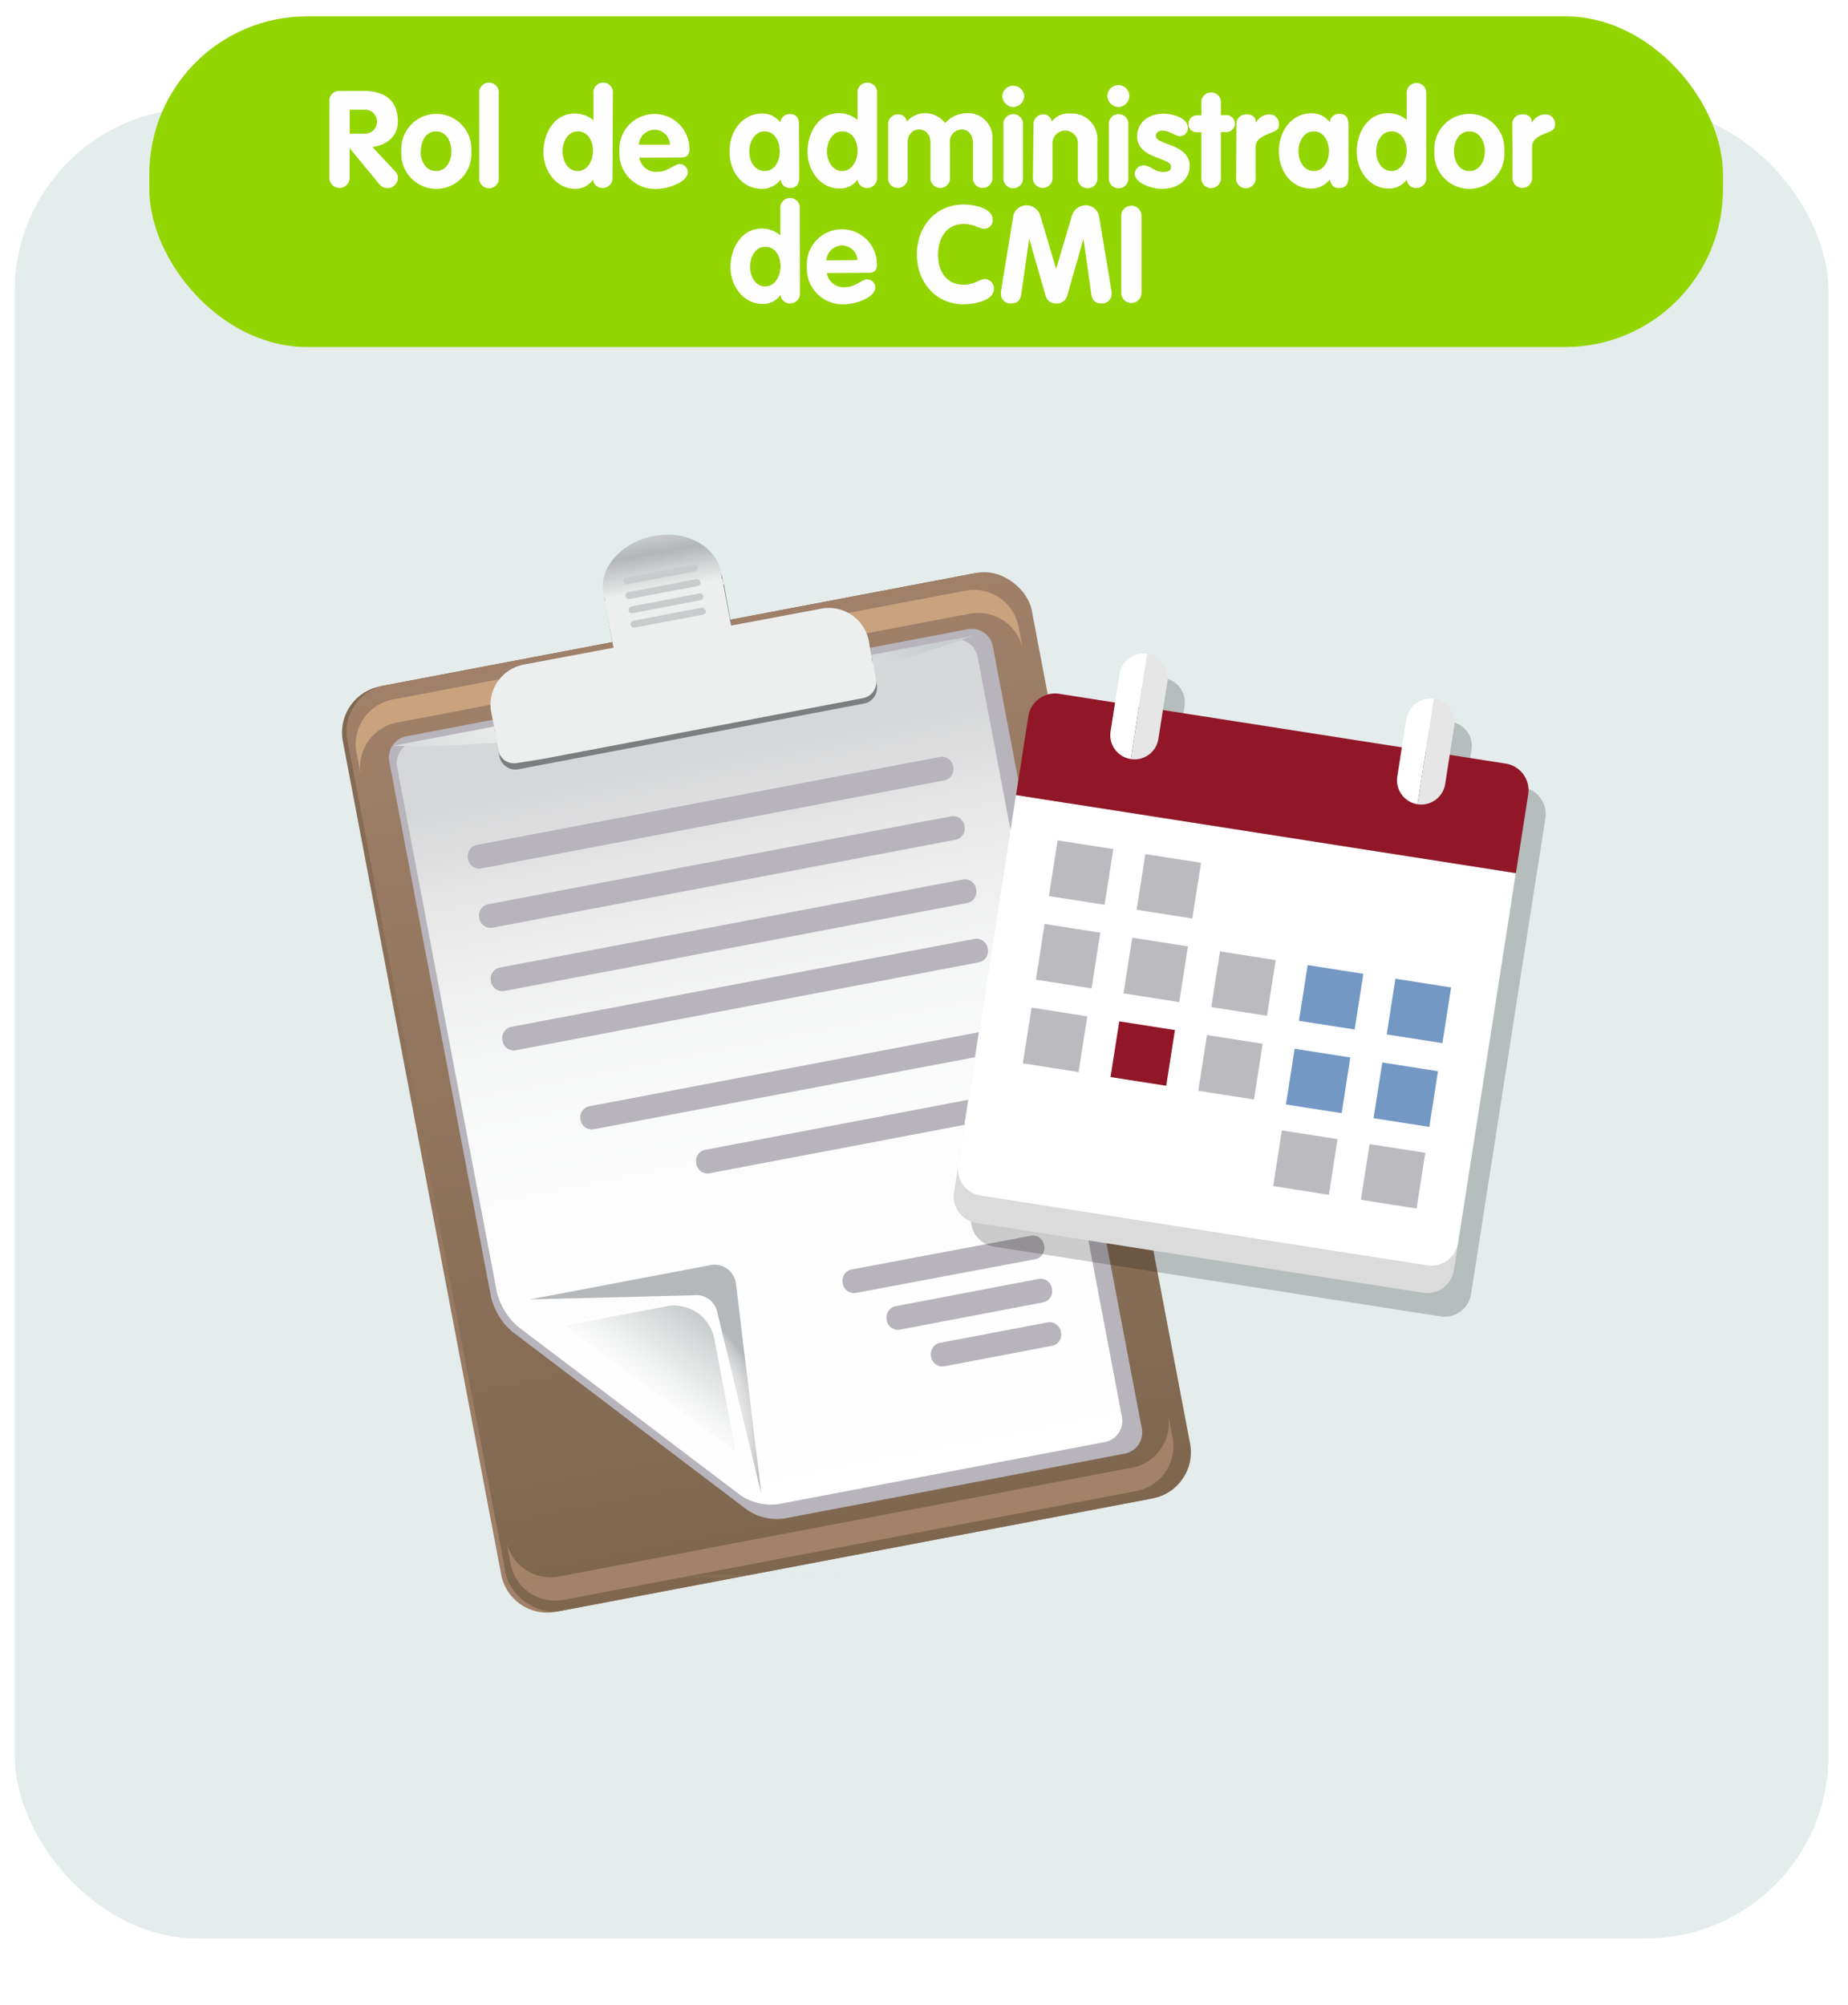 <svg xmlns="http://www.w3.org/2000/svg" xmlns:xlink="http://www.w3.org/1999/xlink" viewBox="0 0 218.32 236.79"><defs><style>.cls-1{mask:url(#mask);filter:url(#luminosity-noclip-5);}.cls-12,.cls-14,.cls-18,.cls-2,.cls-20,.cls-4,.cls-45,.cls-6,.cls-8{mix-blend-mode:multiply;}.cls-2{fill:url(#radial-gradient);}.cls-3{mask:url(#mask-2);filter:url(#luminosity-noclip-6);}.cls-4{fill:url(#radial-gradient-2);}.cls-5{mask:url(#mask-3);filter:url(#luminosity-noclip-7);}.cls-6{fill:url(#radial-gradient-3);}.cls-7{mask:url(#mask-4);filter:url(#luminosity-noclip-8);}.cls-8{fill:url(#radial-gradient-4);}.cls-9{fill:none;}.cls-10{isolation:isolate;}.cls-11{mask:url(#mask-5);}.cls-12{fill:url(#Degradado_sin_nombre_153);}.cls-13{mask:url(#mask-6);}.cls-14{fill:url(#Degradado_sin_nombre_151);}.cls-15{fill:#e4ecec;}.cls-16{clip-path:url(#clip-path);}.cls-17{mask:url(#mask-7);}.cls-18{fill:url(#Degradado_sin_nombre_153-2);}.cls-19{mask:url(#mask-8);}.cls-20{fill:url(#Degradado_sin_nombre_151-2);}.cls-21{fill:#93d500;}.cls-22{fill:#fefefe;}.cls-23{fill:url(#linear-gradient);}.cls-24{fill:url(#linear-gradient-2);}.cls-25{fill:url(#linear-gradient-3);}.cls-26{fill:url(#linear-gradient-4);}.cls-27{fill:#b8b4bc;}.cls-28{fill:url(#linear-gradient-5);}.cls-29{fill:url(#linear-gradient-6);}.cls-30{fill:url(#radial-gradient-5);}.cls-31{fill:url(#linear-gradient-7);}.cls-32{fill:url(#linear-gradient-8);}.cls-33{fill:url(#linear-gradient-9);}.cls-34{fill:url(#linear-gradient-10);}.cls-35{fill:url(#linear-gradient-11);}.cls-36{fill:url(#linear-gradient-12);}.cls-37{fill:url(#linear-gradient-13);}.cls-38{opacity:0.2;}.cls-39{fill:#dbdbdb;}.cls-40{fill:#fff;}.cls-41{fill:#911728;}.cls-42{fill:#bbbbbf;}.cls-43{fill:#7398c4;}.cls-44{fill:#e6e6e7;}.cls-45{fill:url(#radial-gradient-6);}.cls-46{filter:url(#luminosity-noclip-4);}.cls-47{filter:url(#luminosity-noclip-3);}.cls-48{filter:url(#luminosity-noclip-2);}.cls-49{filter:url(#luminosity-noclip);}</style><filter id="luminosity-noclip" x="102.74" y="-8576" width="114.57" height="32766" filterUnits="userSpaceOnUse" color-interpolation-filters="sRGB"><feFlood flood-color="#fff" result="bg"/><feBlend in="SourceGraphic" in2="bg"/></filter><mask id="mask" x="102.74" y="-8576" width="114.57" height="32766" maskUnits="userSpaceOnUse"><g class="cls-49"/></mask><radialGradient id="radial-gradient" cx="-247.1" cy="266.25" r="39.98" gradientTransform="matrix(1, 0.3, -1.03, 0.13, 680.35, 265.47)" gradientUnits="userSpaceOnUse"><stop offset="0.5" stop-color="#a6a6a6"/><stop offset="0.6" stop-color="#a3a3a3"/><stop offset="0.67" stop-color="#999"/><stop offset="0.75" stop-color="#888"/><stop offset="0.81" stop-color="#707070"/><stop offset="0.88" stop-color="#515151"/><stop offset="0.94" stop-color="#2c2c2c"/><stop offset="1"/></radialGradient><filter id="luminosity-noclip-2" x="0.47" y="-8576" width="114.57" height="32766" filterUnits="userSpaceOnUse" color-interpolation-filters="sRGB"><feFlood flood-color="#fff" result="bg"/><feBlend in="SourceGraphic" in2="bg"/></filter><mask id="mask-2" x="0.47" y="-8576" width="114.57" height="32766" maskUnits="userSpaceOnUse"><g class="cls-48"/></mask><radialGradient id="radial-gradient-2" cx="74.46" cy="-486.27" r="39.98" gradientTransform="matrix(-1, 0.3, 1.03, 0.13, 632.97, 265.47)" xlink:href="#radial-gradient"/><filter id="luminosity-noclip-3" x="107.7" y="-8576" width="92.69" height="32766" filterUnits="userSpaceOnUse" color-interpolation-filters="sRGB"><feFlood flood-color="#fff" result="bg"/><feBlend in="SourceGraphic" in2="bg"/></filter><mask id="mask-3" x="107.7" y="-8576" width="92.69" height="32766" maskUnits="userSpaceOnUse"><g class="cls-47"/></mask><radialGradient id="radial-gradient-3" cx="-366.79" cy="-914.57" r="33.28" gradientTransform="matrix(0.97, 0.3, -1, 0.13, -407.06, 265.47)" xlink:href="#radial-gradient"/><filter id="luminosity-noclip-4" x="25.68" y="-8576" width="92.69" height="32766" filterUnits="userSpaceOnUse" color-interpolation-filters="sRGB"><feFlood flood-color="#fff" result="bg"/><feBlend in="SourceGraphic" in2="bg"/></filter><mask id="mask-4" x="25.68" y="-8576" width="92.69" height="32766" maskUnits="userSpaceOnUse"><g class="cls-46"/></mask><radialGradient id="radial-gradient-4" cx="-694.88" cy="-146.78" r="33.28" gradientTransform="matrix(-0.97, 0.3, 1, 0.13, -453.11, 265.47)" xlink:href="#radial-gradient"/><filter id="luminosity-noclip-5" x="102.74" y="212.73" width="114.57" height="25.94" filterUnits="userSpaceOnUse" color-interpolation-filters="sRGB"><feFlood flood-color="#fff" result="bg"/><feBlend in="SourceGraphic" in2="bg"/></filter><mask id="mask-5" x="102.74" y="212.73" width="114.57" height="25.94" maskUnits="userSpaceOnUse"><g class="cls-1"><path class="cls-2" d="M217.29,230.53c-.53,6.64-26.62,9.87-58.26,7.21s-56.83-10.22-56.28-16.87S129.4,211,161,213.66,217.85,223.88,217.29,230.53Z"/></g></mask><radialGradient id="Degradado_sin_nombre_153" cx="-247.1" cy="266.25" r="39.98" gradientTransform="matrix(1, 0.3, -1.03, 0.13, 680.35, 265.47)" gradientUnits="userSpaceOnUse"><stop offset="0" stop-color="#3c3c3b"/><stop offset="1" stop-color="#fff" stop-opacity="0"/></radialGradient><filter id="luminosity-noclip-6" x="0.47" y="212.73" width="114.57" height="25.94" filterUnits="userSpaceOnUse" color-interpolation-filters="sRGB"><feFlood flood-color="#fff" result="bg"/><feBlend in="SourceGraphic" in2="bg"/></filter><mask id="mask-6" x="0.47" y="212.73" width="114.57" height="25.94" maskUnits="userSpaceOnUse"><g class="cls-3"><path class="cls-4" d="M.48,230.53c.53,6.64,26.63,9.87,58.26,7.21s56.83-10.22,56.29-16.87S88.37,211,56.76,213.66-.07,223.88.48,230.53Z"/></g></mask><radialGradient id="Degradado_sin_nombre_151" cx="74.46" cy="-486.27" r="39.98" gradientTransform="matrix(-1, 0.3, 1.03, 0.13, 632.97, 265.47)" gradientUnits="userSpaceOnUse"><stop offset="0" stop-color="#3c3c3b"/><stop offset="0" stop-color="#3d3d3c"/><stop offset="1" stop-color="#fff" stop-opacity="0"/></radialGradient><clipPath id="clip-path"><rect class="cls-9" x="30.99" y="41.17" width="163.4" height="10.43"/></clipPath><filter id="luminosity-noclip-7" x="107.7" y="28.68" width="92.69" height="21.6" filterUnits="userSpaceOnUse" color-interpolation-filters="sRGB"><feFlood flood-color="#fff" result="bg"/><feBlend in="SourceGraphic" in2="bg"/></filter><mask id="mask-7" x="107.7" y="28.68" width="92.69" height="21.6" maskUnits="userSpaceOnUse"><g class="cls-5"><path class="cls-6" d="M200.38,43.5c-.44,5.53-21.55,8.22-47.14,6s-46-8.5-45.53-14,21.56-8.22,47.13-6S200.82,38,200.38,43.5Z"/></g></mask><radialGradient id="Degradado_sin_nombre_153-2" cx="-366.79" cy="-914.57" r="33.28" gradientTransform="matrix(0.97, 0.3, -1, 0.13, -407.06, 265.47)" xlink:href="#Degradado_sin_nombre_153"/><filter id="luminosity-noclip-8" x="25.68" y="28.68" width="92.69" height="21.6" filterUnits="userSpaceOnUse" color-interpolation-filters="sRGB"><feFlood flood-color="#fff" result="bg"/><feBlend in="SourceGraphic" in2="bg"/></filter><mask id="mask-8" x="25.68" y="28.68" width="92.69" height="21.6" maskUnits="userSpaceOnUse"><g class="cls-7"><path class="cls-8" d="M25.69,43.5c.43,5.53,21.54,8.22,47.13,6s46-8.5,45.54-14-21.57-8.22-47.14-6S25.24,38,25.69,43.5Z"/></g></mask><radialGradient id="Degradado_sin_nombre_151-2" cx="-694.88" cy="-146.78" r="33.28" gradientTransform="matrix(-0.97, 0.3, 1, 0.13, -453.11, 265.47)" xlink:href="#Degradado_sin_nombre_151"/><linearGradient id="linear-gradient" x1="-3647.71" y1="-814.89" x2="-3647.71" y2="-1109.99" gradientTransform="translate(1464.36 490.86) scale(0.38)" gradientUnits="userSpaceOnUse"><stop offset="0.01" stop-color="#a18169"/><stop offset="1" stop-color="#7f674f"/></linearGradient><linearGradient id="linear-gradient-2" x1="-3647.24" y1="-814.89" x2="-3647.24" y2="-1109.99" gradientTransform="translate(1464.73 490.76) scale(0.38)" gradientUnits="userSpaceOnUse"><stop offset="0" stop-color="#7f674f"/><stop offset="1" stop-color="#a18169"/></linearGradient><linearGradient id="linear-gradient-3" x1="-3716.47" y1="-828.54" x2="-3716.47" y2="-1123.66" gradientTransform="matrix(0.36, -0.07, 0.07, 0.36, 1487.54, 225.82)" gradientUnits="userSpaceOnUse"><stop offset="0.01" stop-color="#c39c7c"/><stop offset="1" stop-color="#caa27e"/></linearGradient><linearGradient id="linear-gradient-4" x1="-3716.47" y1="-828.07" x2="-3716.47" y2="-1123.16" gradientTransform="matrix(0.36, -0.07, 0.07, 0.36, 1487.61, 226.19)" gradientUnits="userSpaceOnUse"><stop offset="0.01" stop-color="#a18169"/><stop offset="1" stop-color="#bc987b"/></linearGradient><linearGradient id="linear-gradient-5" x1="1864.46" y1="-29.09" x2="1864.46" y2="75.14" gradientTransform="matrix(-0.82, 0.16, -0.17, -0.91, 1626.56, -140.82)" gradientUnits="userSpaceOnUse"><stop offset="0" stop-color="#fff"/><stop offset="0.47" stop-color="#fdfdfd"/><stop offset="0.69" stop-color="#f5f6f6"/><stop offset="0.86" stop-color="#e9e9ea"/><stop offset="1" stop-color="#d6d7d8"/><stop offset="1" stop-color="#d6d7d8"/></linearGradient><linearGradient id="linear-gradient-6" x1="-180.13" y1="506.62" x2="-170.98" y2="497.47" gradientTransform="matrix(0.82, -0.16, 0.17, 0.91, 137.41, -324.89)" gradientUnits="userSpaceOnUse"><stop offset="0" stop-color="#fff"/><stop offset="0.32" stop-color="#f2f3f3"/><stop offset="0.91" stop-color="#d0d3d4"/><stop offset="1" stop-color="#cacdce"/></linearGradient><radialGradient id="radial-gradient-5" cx="1590.82" cy="-21.84" r="11.96" gradientTransform="matrix(-1.15, 0.22, -0.24, -1.27, 1900.67, -209.08)" gradientUnits="userSpaceOnUse"><stop offset="0" stop-color="#fff"/><stop offset="0.48" stop-color="#fdfdfd"/><stop offset="0.65" stop-color="#f6f7f7"/><stop offset="0.77" stop-color="#ebebec"/><stop offset="0.87" stop-color="#dadbdc"/><stop offset="0.96" stop-color="#c4c6c8"/><stop offset="1" stop-color="#b5b8ba"/></radialGradient><linearGradient id="linear-gradient-7" x1="1843.8" y1="96.34" x2="1888.17" y2="51.97" gradientTransform="matrix(-0.82, 0.16, -0.17, -0.91, 1626.56, -140.82)" gradientUnits="userSpaceOnUse"><stop offset="0" stop-color="#cacdce"/><stop offset="0.47" stop-color="#fff"/><stop offset="0.64" stop-color="#f2f3f3"/><stop offset="0.95" stop-color="#d0d3d4"/><stop offset="1" stop-color="#cacdce"/></linearGradient><linearGradient id="linear-gradient-8" x1="-3163.09" y1="-1692.76" x2="-3163.09" y2="-1588.89" gradientTransform="matrix(0.23, -0.04, 0.04, 0.23, 865.53, 309.87)" gradientUnits="userSpaceOnUse"><stop offset="0" stop-color="#cacbcd"/><stop offset="0.28" stop-color="#989b9e"/><stop offset="0.55" stop-color="#ececed"/><stop offset="0.82" stop-color="#989b9e"/><stop offset="1" stop-color="#7d7e80"/></linearGradient><linearGradient id="linear-gradient-9" x1="-3163.09" y1="-1693.7" x2="-3163.09" y2="-1589.84" gradientTransform="matrix(0.23, -0.04, 0.04, 0.23, 865.44, 309.42)" gradientUnits="userSpaceOnUse"><stop offset="0" stop-color="#e3e3e4"/><stop offset="0.28" stop-color="#989b9e"/><stop offset="0.55" stop-color="#f6f6f6"/><stop offset="0.82" stop-color="#b3b6b8"/><stop offset="1" stop-color="#edeeee"/></linearGradient><linearGradient id="linear-gradient-10" x1="-4642.73" y1="-1973.91" x2="-4642.73" y2="-1963.12" gradientTransform="matrix(0.16, -0.03, 0.03, 0.16, 902.63, 246.81)" gradientUnits="userSpaceOnUse"><stop offset="0" stop-color="#cacbcd"/><stop offset="0.28" stop-color="#989b9e"/><stop offset="0.55" stop-color="#ececed"/><stop offset="0.82" stop-color="#989b9e"/><stop offset="1" stop-color="#dadbdc"/></linearGradient><linearGradient id="linear-gradient-11" x1="-4642.73" y1="-1970.62" x2="-4642.73" y2="-1959.84" gradientTransform="matrix(0.16, -0.03, 0.03, 0.16, 902.85, 247.96)" xlink:href="#linear-gradient-10"/><linearGradient id="linear-gradient-12" x1="-4642.73" y1="-1967.33" x2="-4642.73" y2="-1956.56" gradientTransform="matrix(0.16, -0.03, 0.03, 0.16, 903.07, 249.11)" xlink:href="#linear-gradient-10"/><linearGradient id="linear-gradient-13" x1="-4642.73" y1="-1964.04" x2="-4642.73" y2="-1953.26" gradientTransform="matrix(0.16, -0.03, 0.03, 0.16, 903.29, 250.26)" xlink:href="#linear-gradient-10"/><radialGradient id="radial-gradient-6" cx="519.34" cy="-3895.41" fx="483.735" fy="-3903.81" r="57.83" gradientTransform="translate(-331.06 608.66) scale(0.81 0.11)" gradientUnits="userSpaceOnUse"><stop offset="0" stop-color="#666"/><stop offset="0.25" stop-color="#828282" stop-opacity="0.79"/><stop offset="0.78" stop-color="#ccc" stop-opacity="0.25"/><stop offset="1" stop-color="#ededed" stop-opacity="0"/></radialGradient></defs><g class="cls-10"><g id="Capa_1" data-name="Capa 1"><g class="cls-11"><path class="cls-12" d="M217.29,230.53c-.53,6.64-26.62,9.87-58.26,7.21s-56.83-10.22-56.28-16.87S129.4,211,161,213.66,217.85,223.88,217.29,230.53Z"/></g><g class="cls-13"><path class="cls-14" d="M.48,230.53c.53,6.64,26.63,9.87,58.26,7.21s56.83-10.22,56.29-16.87S88.37,211,56.76,213.66-.07,223.88.48,230.53Z"/></g><rect class="cls-15" x="1.74" y="12.79" width="214.28" height="216.19" rx="21.6"/><g class="cls-16"><g class="cls-17"><path class="cls-18" d="M200.38,43.5c-.44,5.53-21.55,8.22-47.14,6s-46-8.5-45.53-14,21.56-8.22,47.13-6S200.82,38,200.38,43.5Z"/></g><g class="cls-19"><path class="cls-20" d="M25.69,43.5c.43,5.53,21.54,8.22,47.13,6s46-8.5,45.54-14-21.57-8.22-47.14-6S25.24,38,25.69,43.5Z"/></g></g><rect class="cls-21" x="17.64" y="1.93" width="185.91" height="39.06" rx="18.64"/><path class="cls-22" d="M38.92,12a1.13,1.13,0,0,1,1.23-1.25H43c2.47,0,4,1.11,4,3.62,0,1.76-1.33,2.77-3,3l2.73,2.92A1.05,1.05,0,0,1,47,21a1.22,1.22,0,0,1-2.13.82l-3.56-4.31h0V21a1.2,1.2,0,1,1-2.4,0Zm2.4,3.79H43a1.42,1.42,0,1,0,0-2.83H41.32Z"/><path class="cls-22" d="M55.68,17.88a4.14,4.14,0,1,1-8.26,0,4.14,4.14,0,1,1,8.26,0Zm-6,0c0,1.1.58,2.32,1.83,2.32s1.82-1.22,1.82-2.32-.56-2.36-1.82-2.36S49.72,16.77,49.72,17.88Z"/><path class="cls-22" d="M56.62,11.07a1.16,1.16,0,1,1,2.3,0v9.86a1.16,1.16,0,1,1-2.3,0Z"/><path class="cls-22" d="M72.36,20.93a1.16,1.16,0,0,1-1.15,1.28,1.1,1.1,0,0,1-1.15-1A2.5,2.5,0,0,1,68,22.31c-2.32,0-3.8-2.16-3.8-4.34s1.24-4.56,3.72-4.56a3.32,3.32,0,0,1,2.19.8V11.07a1.16,1.16,0,1,1,2.3,0Zm-4.11-5.41c-1.2,0-1.79,1.27-1.79,2.36s.59,2.32,1.79,2.32,1.81-1.28,1.81-2.4S69.48,15.52,68.25,15.52Z"/><path class="cls-22" d="M75.53,18.63a2,2,0,0,0,2.18,1.66c1.18,0,2-.92,2.61-.92a1,1,0,0,1,.94,1c0,1-2.05,1.95-3.76,1.95a4.19,4.19,0,0,1-4.32-4.43,4.14,4.14,0,1,1,8.27-.28c0,.69-.3,1-1,1Zm3.62-1.54a1.83,1.83,0,0,0-1.84-1.76,1.86,1.86,0,0,0-1.83,1.76Z"/><path class="cls-22" d="M94.43,20.71c0,.59,0,1.5-1.11,1.5-.67,0-.94-.36-1.1-1A2.76,2.76,0,0,1,90,22.31c-2.17,0-3.81-1.84-3.81-4.43s1.69-4.47,3.81-4.47a2.64,2.64,0,0,1,2.19,1.06,1.09,1.09,0,0,1,1.1-1c1.11,0,1.11.91,1.11,1.5Zm-4.08-.51c1.2,0,1.77-1.22,1.77-2.32s-.56-2.36-1.77-2.36-1.83,1.25-1.83,2.36S89.1,20.2,90.35,20.2Z"/><path class="cls-22" d="M103.61,20.93a1.16,1.16,0,0,1-1.15,1.28,1.1,1.1,0,0,1-1.15-1,2.51,2.51,0,0,1-2.12,1.06c-2.32,0-3.79-2.16-3.79-4.34s1.23-4.56,3.71-4.56a3.35,3.35,0,0,1,2.2.8V11.07a1.16,1.16,0,1,1,2.3,0ZM99.5,15.52c-1.2,0-1.8,1.27-1.8,2.36s.6,2.32,1.8,2.32,1.81-1.28,1.81-2.4S100.73,15.52,99.5,15.52Z"/><path class="cls-22" d="M104.92,14.79a1.16,1.16,0,0,1,1.15-1.28,1,1,0,0,1,1.06.86,2.86,2.86,0,0,1,2.14-1,3,3,0,0,1,2.39,1.17,3.46,3.46,0,0,1,2.43-1.17,2.89,2.89,0,0,1,3.15,3.11v4.41a1.16,1.16,0,1,1-2.3,0v-4c0-.93-.51-1.59-1.34-1.59a1.41,1.41,0,0,0-1.37,1.59v4a1.16,1.16,0,1,1-2.3,0v-4c0-.93-.51-1.59-1.35-1.59s-1.36.66-1.36,1.59v4a1.16,1.16,0,1,1-2.3,0Z"/><path class="cls-22" d="M121,11.31a1.32,1.32,0,0,1-1.3,1.33,1.34,1.34,0,0,1-1.29-1.33,1.3,1.3,0,0,1,2.59,0Zm-2.45,3.48a1.16,1.16,0,1,1,2.3,0v6.14a1.16,1.16,0,1,1-2.3,0Z"/><path class="cls-22" d="M122.1,14.79a1.16,1.16,0,0,1,1.16-1.28,1,1,0,0,1,1,.84,2.51,2.51,0,0,1,2.23-.94,3,3,0,0,1,3.15,3.11v4.41a1.16,1.16,0,1,1-2.3,0v-4a1.49,1.49,0,1,0-3,0v4a1.16,1.16,0,1,1-2.31,0Z"/><path class="cls-22" d="M133.42,11.31a1.32,1.32,0,0,1-1.3,1.33,1.35,1.35,0,0,1-1.3-1.33,1.33,1.33,0,0,1,1.3-1.26A1.32,1.32,0,0,1,133.42,11.31ZM131,14.79a1.16,1.16,0,1,1,2.3,0v6.14a1.16,1.16,0,1,1-2.3,0Z"/><path class="cls-22" d="M139.4,16.1c-.43,0-1.31-.67-2.06-.67-.42,0-.79.19-.79.64,0,1.07,4,.91,4,3.53,0,1.54-1.29,2.71-3.28,2.71-1.29,0-3.22-.74-3.22-1.78a1.09,1.09,0,0,1,1-1c.89,0,1.29.78,2.38.78.71,0,.91-.22.91-.65,0-1.06-4-.9-4-3.54,0-1.6,1.3-2.69,3.12-2.69,1.14,0,2.88.53,2.88,1.67A1,1,0,0,1,139.4,16.1Z"/><path class="cls-22" d="M141.93,15.62h-.52a.93.93,0,0,1-1-1,1,1,0,0,1,1-1h.52V12.23a1.16,1.16,0,1,1,2.3,0V13.6h.66a1,1,0,1,1,0,2h-.66v5.31a1.16,1.16,0,1,1-2.3,0Z"/><path class="cls-22" d="M146.07,14.66a1.13,1.13,0,0,1,1.18-1.15c.61,0,1.12.22,1.12,1h0a1.81,1.81,0,0,1,1.61-1,1.12,1.12,0,0,1,1.12,1.23c0,.75-.68.8-1.37,1.12s-1.4.62-1.4,1.54v3.53a1.16,1.16,0,1,1-2.3,0Z"/><path class="cls-22" d="M159.31,20.71c0,.59,0,1.5-1.11,1.5-.67,0-.94-.36-1.1-1a2.79,2.79,0,0,1-2.2,1.07c-2.16,0-3.81-1.84-3.81-4.43s1.7-4.47,3.81-4.47a2.66,2.66,0,0,1,2.2,1.06,1.09,1.09,0,0,1,1.1-1c1.11,0,1.11.91,1.11,1.5Zm-4.09-.51c1.2,0,1.78-1.22,1.78-2.32s-.56-2.36-1.78-2.36-1.82,1.25-1.82,2.36S154,20.2,155.22,20.2Z"/><path class="cls-22" d="M168.49,20.93a1.16,1.16,0,0,1-1.15,1.28,1.11,1.11,0,0,1-1.16-1,2.48,2.48,0,0,1-2.11,1.06c-2.32,0-3.79-2.16-3.79-4.34s1.23-4.56,3.71-4.56a3.31,3.31,0,0,1,2.19.8V11.07a1.16,1.16,0,1,1,2.31,0Zm-4.11-5.41c-1.2,0-1.8,1.27-1.8,2.36s.6,2.32,1.8,2.32,1.8-1.28,1.8-2.4S165.61,15.52,164.38,15.52Z"/><path class="cls-22" d="M177.72,17.88a4.14,4.14,0,1,1-8.26,0,4.14,4.14,0,1,1,8.26,0Zm-5.95,0c0,1.1.57,2.32,1.82,2.32s1.83-1.22,1.83-2.32-.56-2.36-1.83-2.36S171.77,16.77,171.77,17.88Z"/><path class="cls-22" d="M178.66,14.66a1.13,1.13,0,0,1,1.19-1.15c.6,0,1.12.22,1.12,1h0a1.82,1.82,0,0,1,1.62-1,1.12,1.12,0,0,1,1.12,1.23c0,.75-.69.8-1.38,1.12S181,16.48,181,17.4v3.53a1.16,1.16,0,1,1-2.31,0Z"/><path class="cls-22" d="M94.51,34.56a1.16,1.16,0,0,1-1.15,1.28,1.1,1.1,0,0,1-1.15-1,2.5,2.5,0,0,1-2.11,1.06c-2.32,0-3.8-2.16-3.8-4.34S87.54,27,90,27a3.32,3.32,0,0,1,2.19.8V24.7a1.16,1.16,0,1,1,2.3,0ZM90.4,29.15c-1.2,0-1.79,1.27-1.79,2.36s.59,2.32,1.79,2.32,1.81-1.28,1.81-2.4S91.63,29.15,90.4,29.15Z"/><path class="cls-22" d="M97.68,32.26a2,2,0,0,0,2.18,1.66c1.18,0,2-.93,2.61-.93a1,1,0,0,1,.94,1c0,1-2,1.95-3.76,1.95a4.2,4.2,0,0,1-4.32-4.43,4.14,4.14,0,1,1,8.27-.28c0,.69-.3,1-1,1Zm3.62-1.54A1.83,1.83,0,0,0,99.46,29a1.86,1.86,0,0,0-1.83,1.76Z"/><path class="cls-22" d="M113.82,24.16c1.17,0,3.45.38,3.45,1.79a1,1,0,0,1-1,1.07c-.65,0-1.1-.56-2.45-.56-2,0-3,1.68-3,3.64s1,3.53,3,3.53c1.35,0,1.89-.67,2.55-.67a1.13,1.13,0,0,1,1.06,1.09c0,1.54-2.42,1.89-3.61,1.89-3.24,0-5.5-2.58-5.5-5.89S110.56,24.16,113.82,24.16Z"/><path class="cls-22" d="M119.71,25.49a1.61,1.61,0,0,1,1.57-1.24,1.71,1.71,0,0,1,1.6,1.16l1.89,6.34h0l1.89-6.34a1.71,1.71,0,0,1,1.6-1.16,1.61,1.61,0,0,1,1.57,1.24l1.49,8.93a2.53,2.53,0,0,1,0,.27,1.1,1.1,0,0,1-1.15,1.15c-.81,0-1.13-.36-1.25-1.12L128,28.21h0l-1.92,6.71a1.23,1.23,0,0,1-1.28.92,1.21,1.21,0,0,1-1.28-.92l-1.93-6.71h0l-.94,6.51c-.11.76-.43,1.12-1.25,1.12a1.1,1.1,0,0,1-1.15-1.15,2.53,2.53,0,0,1,0-.27Z"/><path class="cls-22" d="M132.46,25.5a1.2,1.2,0,1,1,2.4,0v9.09a1.2,1.2,0,1,1-2.4,0Z"/><path class="cls-23" d="M54.66,73.44h71.21A5.54,5.54,0,0,1,131.41,79V179.18a5.54,5.54,0,0,1-5.54,5.54H54.66a5.53,5.53,0,0,1-5.53-5.53V79a5.54,5.54,0,0,1,5.54-5.54Z" transform="translate(-22.51 19.12) rotate(-10.76)"/><rect class="cls-24" x="49.67" y="73.34" width="82.29" height="111.28" rx="5.54" transform="translate(-22.48 19.22) rotate(-10.76)"/><path class="cls-25" d="M114.06,69.77,46.38,82.63a5.37,5.37,0,0,0-4.26,6.26l.51,2.72a5.37,5.37,0,0,1,4.27-6.26l67.68-12.86a5.37,5.37,0,0,1,6.26,4.26L120.33,74A5.38,5.38,0,0,0,114.06,69.77Z"/><path class="cls-26" d="M133.75,173.36,66.06,186.22A5.37,5.37,0,0,1,59.8,182l.52,2.72a5.37,5.37,0,0,0,6.26,4.26l67.68-12.86a5.37,5.37,0,0,0,4.27-6.26L138,167.1A5.37,5.37,0,0,1,133.75,173.36Z"/><path class="cls-27" d="M133,171.68a2.54,2.54,0,0,0,1.87-3.06L117.31,76.46a2.54,2.54,0,0,0-2.86-2.16L47.86,87A2.55,2.55,0,0,0,46,90l12,63.16a7.77,7.77,0,0,0,2.52,4.14l27.68,21a6.34,6.34,0,0,0,4.39,1.08Z"/><path class="cls-28" d="M130.66,170.31a2.55,2.55,0,0,0,1.86-3.06l-17-89.55a2.57,2.57,0,0,0-2.86-2.17L48.8,87.67a2.54,2.54,0,0,0-1.86,3.06l11.75,61.85a7.86,7.86,0,0,0,2.52,4.14l26.26,19.89a6.47,6.47,0,0,0,4.38,1.08Z"/><path class="cls-29" d="M86.91,171.43l-2.48-13.05A4.85,4.85,0,0,0,79,154.25L66.7,156.58Z"/><path class="cls-30" d="M84.77,155.15l5.17,21.29h0l-3-24.87a2.55,2.55,0,0,0-2.86-2.16l-21.5,4.08h0L81.92,153A2.54,2.54,0,0,1,84.77,155.15Z"/><path class="cls-31" d="M115,75.09l-68.57,13S74.16,89.63,115,75.09Z"/><path class="cls-27" d="M110,160.26a1.35,1.35,0,0,1,1-1.63l12.83-2.44a1.36,1.36,0,0,1,1.51,1.15h0a1.35,1.35,0,0,1-1,1.62l-12.82,2.44a1.35,1.35,0,0,1-1.52-1.14Z"/><path class="cls-27" d="M104.76,155.92a1.35,1.35,0,0,1,1-1.62l17-3.24a1.34,1.34,0,0,1,1.51,1.15h0a1.35,1.35,0,0,1-1,1.62l-17,3.24a1.35,1.35,0,0,1-1.52-1.15Z"/><path class="cls-27" d="M99.56,151.58a1.35,1.35,0,0,1,1-1.62l21.27-4a1.35,1.35,0,0,1,1.52,1.15h0a1.35,1.35,0,0,1-1,1.62l-21.27,4a1.35,1.35,0,0,1-1.52-1.15Z"/><path class="cls-27" d="M68.59,132.3a1.35,1.35,0,0,1,1-1.62l47.63-9.05a1.34,1.34,0,0,1,1.51,1.15h0a1.34,1.34,0,0,1-1,1.62l-47.64,9a1.35,1.35,0,0,1-1.51-1.15Z"/><path class="cls-27" d="M82.26,137.45a1.34,1.34,0,0,1,1-1.62l35.38-6.73a1.35,1.35,0,0,1,1.51,1.15h0a1.35,1.35,0,0,1-1,1.63L83.77,138.6a1.34,1.34,0,0,1-1.51-1.15Z"/><path class="cls-27" d="M59.37,122.92a1.35,1.35,0,0,1,1-1.62l54.81-10.41a1.35,1.35,0,0,1,1.51,1.15h0a1.34,1.34,0,0,1-1,1.62l-54.8,10.41a1.35,1.35,0,0,1-1.52-1.15Z"/><path class="cls-27" d="M58,115.92a1.35,1.35,0,0,1,1-1.62l54.81-10.42a1.35,1.35,0,0,1,1.51,1.15h0a1.35,1.35,0,0,1-1,1.62l-54.8,10.42A1.36,1.36,0,0,1,58,115.92Z"/><path class="cls-27" d="M56.62,108.45a1.36,1.36,0,0,1,1-1.63l54.81-10.41a1.35,1.35,0,0,1,1.51,1.15h0a1.35,1.35,0,0,1-1,1.62l-54.8,10.41a1.35,1.35,0,0,1-1.52-1.14Z"/><path class="cls-27" d="M55.29,101.44a1.35,1.35,0,0,1,1-1.63l54.8-10.41a1.35,1.35,0,0,1,1.52,1.15h0a1.35,1.35,0,0,1-1,1.62l-54.8,10.42a1.35,1.35,0,0,1-1.52-1.15Z"/><path class="cls-32" d="M102.77,76.38a4.82,4.82,0,0,0-5.61-3.82l-10.63,2-1-5.54H85.4a4.29,4.29,0,0,0-.07-.79c-.58-3.06-4.16-5-8-4.22s-6.48,3.8-5.9,6.86a3.73,3.73,0,0,0,.23.76l-.08,0,1,5.54L62,79.24a4.82,4.82,0,0,0-3.81,5.61l.32,1.66a5.8,5.8,0,0,0,.16.63,2.15,2.15,0,0,0,0,.43L59,89.34a1.93,1.93,0,0,0,2.24,1.53l2.83-.54,35.15-6.68,2.84-.54a1.91,1.91,0,0,0,1.52-2.24l-.34-1.77a1.77,1.77,0,0,0-.12-.41,4.81,4.81,0,0,0-.08-.65Z"/><path class="cls-33" d="M102.64,75.72A4.81,4.81,0,0,0,97,71.9l-10.63,2-1.05-5.55-.08,0a4.15,4.15,0,0,0-.07-.79c-.58-3.07-4.16-5-8-4.23s-6.47,3.8-5.89,6.87a5.07,5.07,0,0,0,.22.76h-.08l1.06,5.55-10.63,2a4.81,4.81,0,0,0-3.82,5.61l.32,1.66a4.91,4.91,0,0,0,.17.63,1.49,1.49,0,0,0,0,.42l.34,1.78a1.91,1.91,0,0,0,2.24,1.52L64,89.67,99.14,83l2.83-.54a1.92,1.92,0,0,0,1.52-2.24l-.33-1.78A2,2,0,0,0,103,78a4.64,4.64,0,0,0-.07-.64Z"/><path class="cls-34" d="M82.44,67a.42.42,0,0,1-.33.49l-8,1.53a.42.42,0,0,1-.48-.33h0a.41.41,0,0,1,.33-.48l8-1.53a.41.41,0,0,1,.48.32Z"/><path class="cls-35" d="M82.76,68.73a.42.42,0,0,1-.33.49l-8.05,1.53a.42.42,0,0,1-.48-.33h0a.42.42,0,0,1,.33-.48l8-1.53a.4.4,0,0,1,.48.32Z"/><path class="cls-36" d="M83.08,70.43a.4.4,0,0,1-.33.47l-8,1.53a.41.41,0,0,1-.48-.32h0a.42.42,0,0,1,.33-.48l8-1.53a.41.41,0,0,1,.48.33Z"/><path class="cls-37" d="M83.4,72.12a.42.42,0,0,1-.32.48L75,74.13a.42.42,0,0,1-.48-.33h0a.42.42,0,0,1,.33-.48l8-1.53a.4.4,0,0,1,.48.33Z"/><path class="cls-38" d="M117.4,147.25l52.75,8.24a3.17,3.17,0,0,0,3.64-2.65l.51-3.24,6.31-40.43.51-3.24,1.45-9.27A3.2,3.2,0,0,0,179.91,93l-6.61-1,.53-3.39a2.86,2.86,0,1,0-5.65-.88l-.53,3.39-28.23-4.41.53-3.4a2.86,2.86,0,0,0-5.65-.88l-.53,3.39-6.61-1a3.19,3.19,0,0,0-3.64,2.66l-1.45,9.28-.51,3.23-6.32,40.43-.5,3.24A3.19,3.19,0,0,0,117.4,147.25Z"/><path class="cls-39" d="M115.51,101.48h59.77a0,0,0,0,1,0,0v44.2a3.19,3.19,0,0,1-3.19,3.19H118.7a3.19,3.19,0,0,1-3.19-3.19v-44.2A0,0,0,0,1,115.51,101.48Z" transform="translate(21.07 -20.95) rotate(8.88)"/><path class="cls-40" d="M116,98.24h59.77a0,0,0,0,1,0,0v44.2a3.19,3.19,0,0,1-3.19,3.19H119.2a3.19,3.19,0,0,1-3.19-3.19V98.24a0,0,0,0,1,0,0Z" transform="translate(20.57 -21.06) rotate(8.88)"/><path class="cls-41" d="M123.83,86h53.39a3.19,3.19,0,0,1,3.19,3.19V98.6a0,0,0,0,1,0,0H120.64a0,0,0,0,1,0,0V89.21A3.19,3.19,0,0,1,123.83,86Z" transform="translate(16.06 -22.13) rotate(8.88)"/><rect class="cls-42" x="124.39" y="99.74" width="6.66" height="6.66" transform="translate(17.44 -18.48) rotate(8.88)"/><rect class="cls-42" x="134.75" y="101.36" width="6.66" height="6.66" transform="translate(17.82 -20.06) rotate(8.88)"/><rect class="cls-42" x="150.88" y="134" width="6.66" height="6.66" transform="translate(23.05 -22.16) rotate(8.88)"/><rect class="cls-42" x="161.24" y="135.62" width="6.66" height="6.66" transform="translate(23.43 -23.74) rotate(8.88)"/><rect class="cls-42" x="122.85" y="109.62" width="6.66" height="6.66" transform="translate(18.95 -18.13) rotate(8.88)"/><rect class="cls-42" x="133.21" y="111.24" width="6.66" height="6.66" transform="translate(19.32 -19.71) rotate(8.88)"/><rect class="cls-42" x="143.57" y="112.86" width="6.66" height="6.66" transform="translate(19.7 -21.29) rotate(8.88)"/><rect class="cls-43" x="153.93" y="114.48" width="6.66" height="6.66" transform="translate(20.07 -22.87) rotate(8.88)"/><rect class="cls-43" x="164.29" y="116.09" width="6.66" height="6.66" transform="translate(20.45 -24.45) rotate(8.88)"/><rect class="cls-42" x="121.31" y="119.5" width="6.66" height="6.66" transform="translate(20.46 -17.77) rotate(8.88)"/><rect class="cls-41" x="131.67" y="121.12" width="6.66" height="6.66" transform="translate(20.83 -19.35) rotate(8.88)"/><rect class="cls-42" x="142.03" y="122.74" width="6.66" height="6.66" transform="translate(21.21 -20.93) rotate(8.88)"/><rect class="cls-43" x="152.39" y="124.36" width="6.66" height="6.66" transform="translate(21.58 -22.51) rotate(8.88)"/><rect class="cls-43" x="162.75" y="125.98" width="6.66" height="6.66" transform="translate(21.95 -24.09) rotate(8.88)"/><path class="cls-40" d="M132.26,79.62,131.2,86.4a2.86,2.86,0,0,0,2.39,3.26l1.94-12.43A2.87,2.87,0,0,0,132.26,79.62Z"/><path class="cls-44" d="M135.53,77.23l-1.94,12.43a2.85,2.85,0,0,0,3.26-2.38l1.06-6.78A2.87,2.87,0,0,0,135.53,77.23Z"/><path class="cls-40" d="M166.14,84.91l-1.06,6.78A2.87,2.87,0,0,0,167.46,95l1.95-12.43A2.86,2.86,0,0,0,166.14,84.91Z"/><path class="cls-44" d="M169.41,82.53,167.46,95a2.87,2.87,0,0,0,3.27-2.38l1.06-6.79A2.85,2.85,0,0,0,169.41,82.53Z"/><path class="cls-45" d="M139.77,192.19c0,3.4-21.1,6.16-47.13,6.16s-47.13-2.76-47.13-6.16S66.61,186,92.64,186,139.77,188.79,139.77,192.19Z"/></g></g></svg>